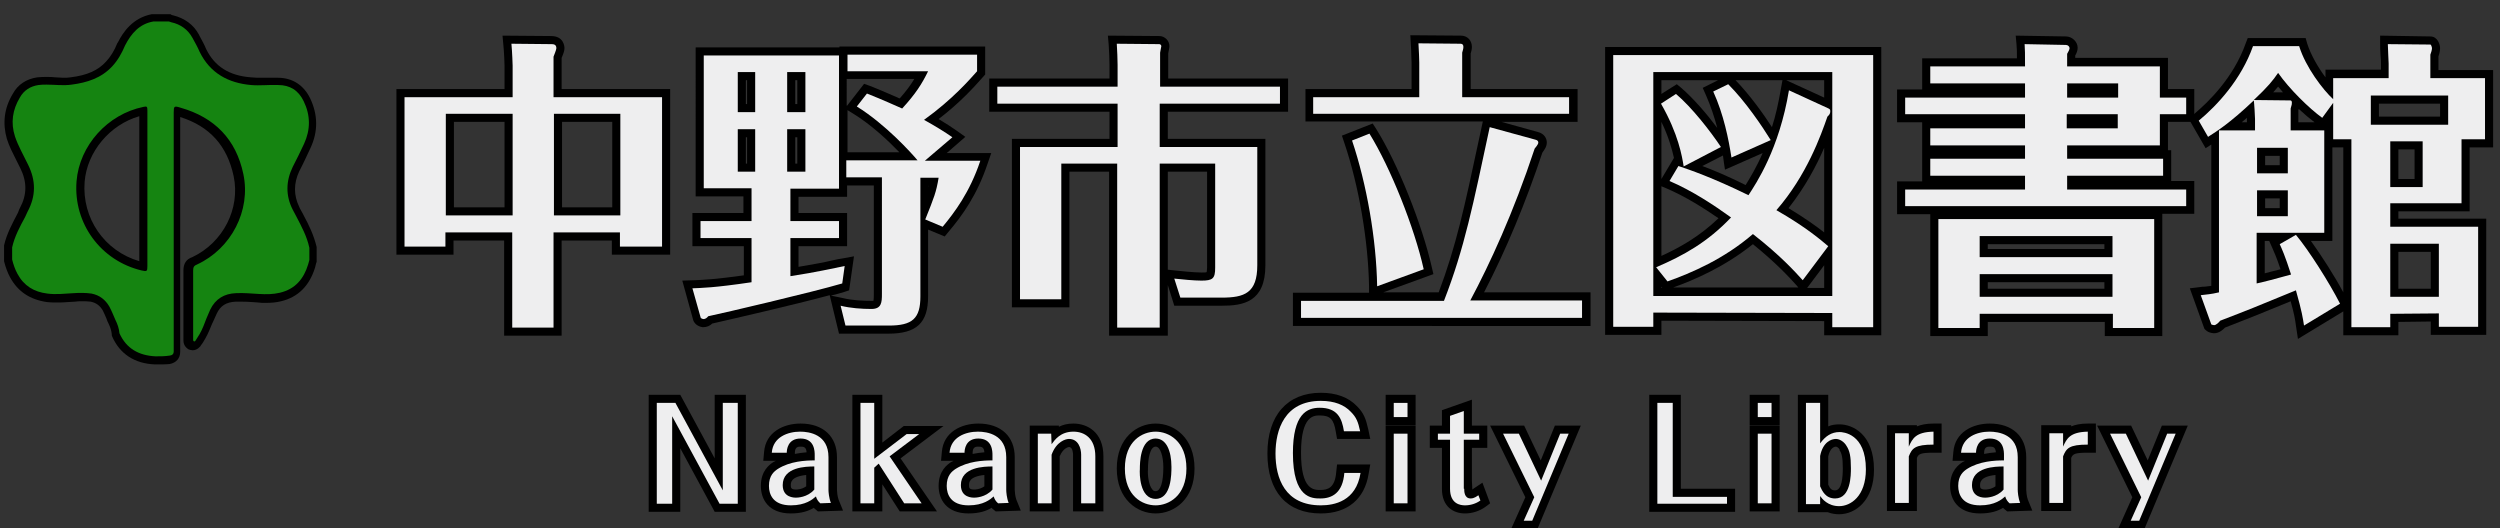 <?xml version="1.0" encoding="utf-8"?>
<!-- Generator: Adobe Illustrator 23.0.1, SVG Export Plug-In . SVG Version: 6.00 Build 0)  -->
<svg version="1.1" id="レイヤー_1" xmlns="http://www.w3.org/2000/svg" xmlns:xlink="http://www.w3.org/1999/xlink" x="0px"
	 y="0px" viewBox="0 0 617.4 130.4" style="enable-background:new 0 0 617.4 130.4;" xml:space="preserve">
<rect x="0" y="0" width="617.4" height="130.4" fill="#333333" stroke="none"/>
<style type="text/css">
	.st1{fill:#eeeeef;}
	.st2{fill:#158411;}
</style>
<path class="st0" d="M124.5,82.9V59.4H112v3.5H97.9V22h26.7v-5.8c0-0.3-0.1-3.4-0.3-5.2l-0.2-2.2l12,0.1c3.1,0,3.3,2.5,3.3,3
	c0,0.6-0.2,1.2-0.7,2.4c0,0,0,0,0,0V22h26.8v40.9h-14.4v-3.5h-12.4v23.5H124.5z M151.2,51.2V30.1h-12.4v21.1H151.2z M124.6,51.2
	V30.1h-12.5v21.1H124.6z"/>
<path class="st1" d="M163.5,24v36.9h-10.4v-3.5h-16.4v23.5h-10.2V57.4H110v3.5H99.9V24h26.7v-7.8c0-0.1-0.1-3.4-0.3-5.4l9.8,0.1
	c0.5,0,1.3,0,1.3,1c0,0.4-0.6,1.8-0.7,2.1v10C136.7,24,163.5,24,163.5,24z M126.6,53.2V28.1h-16.5v25.1H126.6z M136.8,28.1v25.1
	h16.4V28.1H136.8z"/>
<path class="st0" d="M207.2,82.4l-2.3-9.5c-8.9,2.4-24.6,6-29,7c-0.6,0.6-1.4,0.9-2.2,0.9h-0.1l-0.1,0c-1.3-0.2-2.2-1-2.4-2.1
	l-2.6-9.4l3.2-0.1c2-0.1,4.9-0.2,12-1.2v-7.2H171v-8.2h12.6v-4.1h-11.8V11.7h35.5v-0.2h36v6.9l-0.8,0.9c-1.7,1.9-5.2,5.9-10.7,10.1
	c1.7,1,3.2,2,4.5,2.9l2.1,1.5l-4.6,4h11l-0.9,2.6c-2.6,7.8-6.3,12.9-9.7,16.9l-0.9,1.1l-4.1-1.7v16.5c0,6.5-2.8,9.2-9.8,9.2H207.2z
	 M208.1,73.6c2.4,0.6,5.2,0.7,7.1,0.7c0.3,0,0.4,0,0.5,0c0.1-0.4,0.1-1.3,0.1-1.7V45.8h-6.6v2.8h-12v4h12v8.2h-12v5.1
	c3.6-0.6,6.3-1.1,8.4-1.6c0.9-0.2,1.8-0.4,2.6-0.5l2.7-0.5l-1.2,8.4l-1.2,0.4c-0.9,0.3-2.1,0.6-3.3,0.9L208.1,73.6z M229.3,46.2
	c0-0.1,0-0.2,0.1-0.3h-0.1V46.2z M196.9,40.4v-6.5h-0.5v6.5H196.9z M184.5,40.4v-6.5h-0.3v6.5H184.5z M222.1,37.6
	c-2.7-2.8-6.9-6.8-11.5-9.6l-1.3-0.8v10.4H222.1z M209.2,26.1l4.2-5.4l1.4,0.5c3.1,1.2,5.2,2.2,6.9,2.9c0.2,0.1,0.3,0.2,0.5,0.2
	c1.6-1.8,2.7-3.3,3.6-4.8h-16.7V26.1z M196.9,25.7v-5.9h-0.5v5.9H196.9z M184.5,25.7v-5.9h-0.3v5.9H184.5z"/>
<path class="st1" d="M195.2,54.6h12v4.2h-12v9.4c6.6-1,10.3-1.9,13.4-2.5L208,70c-7.5,2.2-29.3,7.3-33.1,8.1
	c-0.3,0.4-0.7,0.7-1.2,0.7c0,0-0.7-0.1-0.7-0.5l-2-7.1c2.2-0.1,5.2-0.1,14.6-1.5V58.8H173v-4.2h12.6v-8.1h-11.8V13.7h33.4v32.9h-12
	L195.2,54.6L195.2,54.6z M186.5,27.7v-9.9h-4.3v9.9H186.5z M182.2,31.9v10.5h4.3V31.9H182.2z M198.9,27.7v-9.9h-4.5v9.9H198.9z
	 M194.4,31.9v10.5h4.5V31.9H194.4z M228.4,39.7h13.7c-2.6,7.8-6.4,12.8-9.3,16.3l-4.3-1.8c2.2-5.5,2.7-6.7,3.3-10.3h-4.5v29.3
	c0,5.5-2,7.2-7.8,7.2h-10.7l-1.2-4.9c2.4,0.6,5.2,0.8,7.6,0.8c2.5,0,2.6-1.6,2.6-3.7V43.8H209v-4.2h17.6c-1.5-1.8-7.9-8.9-15-13.3
	l2.5-3.2c4.3,1.7,6.6,2.8,8.7,3.7c3.3-3.6,4.9-6.1,6.4-9.2h-19.9v-4.1h32v4.1c-1.7,1.9-6.1,7-13.1,12c2.7,1.5,5,2.9,7,4.3
	L228.4,39.7z"/>
<path class="st0" d="M273.9,82.9V42.4h-9.8v33.5h-14.2V34.3H274v-6.7h-29.7v-8.2H274V16c0-0.9-0.1-3.8-0.2-5l-0.2-2.2l12.7,0.1
	c1.3,0,2.5,1.1,2.5,2.5c0,0.2,0,0.3-0.3,1.8v6.2h29.6v8.2h-29.7v6.7h24.1v31.2c0,9.2-5.6,10-10.8,10H290l-1.6-5.1v12.5H273.9z
	 M290.2,66.8c1,0.1,4.6,0.5,6.5,0.5c0.8,0,1.1,0,1.3-0.1c0-0.2,0.1-0.5,0.1-1.1V42.4h-9.7v24.2L290.2,66.8z"/>
<path class="st1" d="M316.1,21.4v4.2h-29.7v10.7h24.1v29.2c0,6.9-3.2,8-8.8,8h-10.2l-1.5-4.7c1.8,0.2,4.9,0.5,6.7,0.5
	c2.8,0,3.4-0.5,3.4-3.2V40.4h-13.7v40.5h-10.5V40.4h-13.8v33.5h-10.2V36.3H276V25.6h-29.7v-4.2H276V16c0-1-0.1-3.9-0.2-5.2l10.5,0.1
	c0.2,0,0.5,0.2,0.5,0.5c0,0.1-0.3,1.6-0.3,1.6v8.4C286.5,21.4,316.1,21.4,316.1,21.4z"/>
<path class="st0" d="M319.3,80.5v-8.2h18.8l0-1.6c-0.2-11.2-2.5-24.8-6.1-35.4l-0.6-1.8l7.6-3l0.9,1.4c5.3,8.5,11.3,23.5,13.7,34.1
	l0.4,1.7l-12.4,4.5h13.7c4.3-11.4,6.4-21.2,9.8-37.1l1.1-5.1h-43.8V22h26.2v-6.6c0-0.7-0.1-1.7-0.1-3l-0.2-3.7l12.5,0.1
	c1.6,0,2.7,1.2,2.7,2.8c0,0.7-0.2,1.2-0.3,1.6c0,0,0,0,0,0V22h26.4v8.1h-18.8l9,2.5c1.6,0.4,2.2,1.6,2.2,2.6c0,1.1-0.7,1.9-1.1,2.5
	c-4.1,12.3-8.9,23.9-14.4,34.5h26.3v8.3H319.3z"/>
<path class="st1" d="M390.7,74.3v4.2h-69.4v-4.2h35.3c5.1-13.1,7.2-23.8,11.3-42.9l11.3,3.1c0.4,0.1,0.7,0.3,0.7,0.7
	c0,0.5-0.7,1.2-0.9,1.5c-5.3,16-11.1,28.5-15.9,37.5h27.6V74.3z M387.5,24v4.1h-63.2V24h26.2v-8.6c0-1.1-0.1-2.6-0.2-4.7l10.4,0.1
	c0.5,0,0.7,0.3,0.7,0.8s-0.2,1-0.3,1.4v11H387.5z M338.2,33c5.2,8.4,11.1,23.2,13.4,33.5l-11.5,4.2c-0.2-11.7-2.6-25.3-6.2-36
	L338.2,33z"/>
<path class="st0" d="M450.5,82.8v-3.5l-40.2-0.1v3.5h-13.9V11.6h68.2v71.2H450.5z M450.5,71.1v-5.6l-4.2,5.6H450.5z M444.2,71.1
	l-0.5-0.6c-1.8-2-5-5.5-10.8-10.2c-7,5.6-14.4,8.8-19.7,10.7H444.2z M410.5,71.1l-0.2-0.3v0.3H410.5z M410.3,63.2
	c4.6-2.1,9.4-4.8,14.1-9.3c-3.5-2.4-8-5.3-12.9-7.4l-1.2-0.5V63.2z M441.7,51.4c4.1,2.5,6.9,4.5,8.8,6V36.5
	C448.6,40.9,445.8,46.2,441.7,51.4z M420.4,41c2.7,1,6.3,2.5,10.7,4.7c1.1-1.8,2.7-4.4,4.2-7.9l-9.3,4.1c0,0-0.5-3.2-0.5-3.5
	L420.4,41z M410.3,44.2l3.1-5.2c-0.5-2.2-1.3-5.2-3.1-8.9V44.2z M415.2,21.7c3,2.6,6.3,6.4,8.9,9.9c-0.7-2.6-1.6-5.4-2.8-8.1
	l-0.8-1.8l3.8-1.9h-14v3.4l3.8-2.4L415.2,21.7z M428.6,19.8c3.6,3.7,7,8.5,9,11.6c0.9-2.8,1.6-5.9,2.2-9.4l0.4-2.2H428.6z
	 M450.5,24.1v-4.3h-9.4L450.5,24.1z"/>
<path class="st1" d="M408.3,77.2v3.5h-9.9V13.6h64.2v67.2h-10.1v-3.5L408.3,77.2L408.3,77.2z M452.5,73.1V17.8h-44.2v55.3H452.5z
	 M409,66c6.8-2.9,12.7-6.2,18.5-12.3c-4.3-3.1-9.6-6.6-15.2-9l2.2-3.7c2.7,0.9,8.3,2.8,17.3,7.2c1.9-2.9,7.6-11.4,10-25.9l9.8,4.5
	c0.4,0.2,0.4,0.4,0.4,0.7c0,0.7-0.4,1-0.7,1.3c-1.6,4.6-5.1,14.5-12.6,23.1c7.5,4.3,11,7.4,12.8,8.9l-6.3,8.4
	c-1.9-2.1-5.5-6.1-12.3-11.4c-7.2,6.2-15.2,9.6-21.1,11.7L409,66z M413.9,23.2c4,3.4,8.5,9.2,11.1,13.1l-9.2,4.8
	c-0.4-2.5-1.3-8-5.6-15.5L413.9,23.2z M426.8,20.8c4.3,4.3,8.4,10.4,10.5,13.8l-9.7,4.3c-0.7-4.5-1.9-10.6-4.5-16.3L426.8,20.8z"/>
<path class="st0" d="M519.8,83v-3.5h-28.9V83h-14.2V52.9h-8.2v-8.1h6.2V30.2h-6.2v-8.1h6.2v-7.7h23.4c0-1.6,0-2.4-0.1-3.4l-0.2-2.2
	l12.4,0.2c1.5,0,2.9,1.3,2.9,2.8c0,0.7-0.3,1.4-0.6,1.9v0.6h22.9v7.7h6.5v8.1h-6.5v7h0.8v7.6h5.7v8.1H534V83H519.8z M519.7,71.3
	v-1.6h-28.8v1.6H519.7z M519.7,61.5v-1.2h-28.8v1.2H519.7z"/>
<path class="st1" d="M539.9,24.1v4.1h-6.5v7.7h-22.9v3.3h23.7v4.2h-23.7v3.4h29.4v4.1h-69.4v-4.1h29.6v-3.4h-23.4v-4.2h23.4v-3.3
	h-23.4v-4.2h23.4v-3.5h-29.6v-4.1h29.6v-3.5h-23.4v-4.2h23.4c0-3.2,0-4.1-0.1-5.5l10.2,0.2c0.5,0,0.9,0.4,0.9,0.8s-0.4,1-0.6,1.4
	v3.1h22.9v7.7C533.4,24.1,539.9,24.1,539.9,24.1z M488.9,77.5V81h-10.2V54.1H532V81h-10.2v-3.5H488.9z M521.7,63.5v-5.2h-32.8v5.2
	H521.7z M521.7,73.3v-5.6h-32.8v5.6H521.7z M523.1,24.1v-3.5h-12.6v3.5H523.1z M510.4,28.2v3.5H523v-3.5H510.4z"/>
<path class="st0" d="M567,80.4c-0.2-1.5-0.4-2.8-1.3-6c-8,3.3-9.8,4-16.2,6.5c-0.6,0.6-1.5,1.4-2.7,1.4c0,0-1.3,0-2.1-0.8l-0.3-0.3
	l-3.6-10l2.5-0.3c0.4-0.1,0.8-0.1,1.2-0.1c0.5-0.1,1-0.1,1.6-0.2V35.7l-1.4,0.9l-4.2-7.3l1.3-1.1c3.5-2.9,9.8-9,12.8-17.5l0.5-1.3
	h14.3l0.4,1.4c0.9,2.8,2.7,5.9,4.5,8.3v-1.9h13.7v-1.6c0-0.3,0-1.1-0.1-1.9c-0.1-1.1-0.1-2.3-0.1-2.9v-2L600.2,9
	c1.8,0,2.4,2,2.4,2.9c0,0.7-0.2,1.5-0.4,2v3.4h13.5v19.1h-5.8v15.8h-17.6V54H614v28.7h-13.7v-3.3l-8,0.1v3.3h-13.6v-5.9l-11.2,6.8
	L567,80.4z M570.7,59.5c2.6,3.6,5.8,8.6,8,12.7V36.4H576v23.1H570.7z M600.3,71.3v-9.1h-8v9.1H600.3z M559.3,67.5
	c1.2-0.3,2.6-0.7,3.9-1c-1-3-1.6-4.3-2-5.2l-0.8-1.8h-1.1V67.5z M563,51.4V49h-3.6v2.4H563z M596.3,44.2v-7.3h-4v7.3H596.3z
	 M563,40.8v-2.3h-3.6v2.3H563z M571.6,30.2c-1.2-0.9-2.5-2-3.9-3.3c0,0.1,0,0.2-0.1,0.2v3.1H571.6z M554.9,30.2v-0.8
	c0-0.1,0-0.2,0-0.3c-0.5,0.4-0.9,0.8-1.3,1.1H554.9z M602.6,28.8v-3.2h-15.1v3.2H602.6z M563.8,22.8c-0.4-0.5-0.8-1-1.2-1.4
	c-0.4,0.5-0.8,0.9-1.2,1.4L563.8,22.8z"/>
<path class="st1" d="M590.3,77.5v3.3h-9.6V34.4h-4.5v-9l-2.7,3.7c-3.2-2.3-8.1-7.1-10.9-11.1c-1.3,1.9-2.4,3.3-6,6.7l9,0.1
	c0.4,0,0.4,0.4,0.4,0.6c0,0.3,0,0.4-0.3,1.4v5.4h8.3v25.3h-16.7V70c0.7-0.1,5.7-1.4,8.5-2.2c-1.5-4.7-2.3-6.4-2.8-7.5l4-2.3
	c3.1,3.7,8.2,11.7,10.9,17l-8.9,5.4c-0.3-1.9-0.5-3.4-2-8.7c-10.2,4.2-11.4,4.7-18.7,7.5c-0.3,0.4-1,1.1-1.5,1.1
	c-0.1,0-0.6-0.1-0.7-0.2l-2.6-7.2c1.5-0.2,2.4-0.2,4.5-0.7v-40h8.9v-2.8c0-0.7-0.2-4-0.3-4.6c-5.9,5.6-9.1,7.6-11.3,9l-2.3-4
	c4.6-3.8,10.5-10.2,13.4-18.4h11.4c1.6,5.2,5.9,10.8,8.4,13.1v-5.2h13.7v-3.6c0-0.7-0.2-3.8-0.2-4.8l10.5,0.1c0.2,0,0.4,0.7,0.4,0.9
	c0,0.4-0.2,1.1-0.4,1.6v5.8h13.5v15.1h-5.8v15.8h-17.6V56H612v24.7h-9.7v-3.3L590.3,77.5L590.3,77.5z M557.4,42.8h7.6v-6.3h-7.6
	V42.8z M565,47h-7.6v6.4h7.6V47z M585.5,30.8h19.1v-7.2h-19.1V30.8z M598.3,34.9h-8v11.3h8V34.9z M602.3,73.3V60.2h-12v13.1H602.3z"
	/>
<polygon class="st0" points="176.5,126.4 168,110.7 168,126.4 160.2,126.4 160.2,97.5 168,97.5 176.5,113.2 176.5,97.5 184.2,97.5 
	184.2,126.4 "/>
<path class="st1" d="M162.3,99.5h4.5l11.7,21.6V99.5h3.7v24.9h-4.5L166,102.8v21.6h-3.8V99.5H162.3z"/>
<path class="st0" d="M195.3,126.8c-5.5,0-7.4-3.5-7.4-6.8c0-3.8,2.2-5.3,3.1-5.9c0.2-0.1,0.4-0.2,0.6-0.3h-3.1l0.2-2.2
	c0.4-4.9,4.8-7,9-7c5.6,0,9,3.2,9,8.3v8.1c0,0.3,0.1,1.6,0.4,2.4l1.1,2.7l-6.2,0.2l-0.6-0.5c-0.1-0.1-0.3-0.2-0.4-0.4
	C199.7,126.2,197.9,126.8,195.3,126.8z M199.1,117.3c-3.8,0.4-3.8,1.9-3.8,2.5c0,0.6,0,1.1,1.3,1.1c0.1,0,1.4,0,2.5-0.8V117.3z
	 M197.7,110.3c-0.5,0-1.4,0-1.4,1.5v0.3c0.9-0.2,1.9-0.3,2.9-0.4C199.1,110.4,198.5,110.3,197.7,110.3z"/>
<path class="st1" d="M202.6,124.3c-0.5-0.4-0.9-1-1.1-1.7c-0.8,0.7-2.5,2.2-6.2,2.2c-4.4,0-5.4-2.7-5.4-4.8c0-2.6,1.3-3.6,2.2-4.2
	c3-1.9,6.8-2.1,9.1-2.1v-1.3c0-0.9,0-4.1-3.5-4.1c-3.2,0-3.4,2.8-3.4,3.5h-3.7c0.3-3.9,4-5.2,7-5.2c2.3,0,7,0.7,7,6.3v8.1
	c0,0.4,0.1,2,0.6,3.2L202.6,124.3L202.6,124.3z M201.1,115.2c-2,0-7.8,0.1-7.8,4.6c0,3.1,2.8,3.1,3.3,3.1c0.2,0,2.8,0,4.5-2V115.2z"
	/>
<polygon class="st0" points="222.2,126.3 217.9,119.6 217.9,126.3 210.5,126.3 210.5,97.5 217.9,97.5 217.9,109.3 223.2,105.2 
	233,105.2 222.4,113.2 231.4,126.3 "/>
<path class="st1" d="M219.7,112.7l7.9,11.6h-4.3l-6.3-9.8l-1.1,1v8.8h-3.4V99.5h3.4v13.8l8-6.1h3.1L219.7,112.7z"/>
<path class="st0" d="M239.2,126.8c-5.5,0-7.4-3.5-7.4-6.8c0-3.8,2.2-5.3,3.1-5.9c0.2-0.1,0.4-0.2,0.6-0.3h-3.1l0.2-2.2
	c0.4-4.9,4.8-7,9-7c5.6,0,9,3.2,9,8.3v8.1c0,0.3,0.1,1.6,0.4,2.4l1.1,2.7l-6.2,0.2l-0.6-0.5c-0.1-0.1-0.3-0.2-0.4-0.4
	C243.6,126.2,241.8,126.8,239.2,126.8z M243.1,117.3c-3.8,0.4-3.8,1.9-3.8,2.5c0,0.6,0,1.1,1.3,1.1c0.1,0,1.4,0,2.5-0.8V117.3z
	 M241.6,110.3c-0.5,0-1.4,0-1.4,1.5v0.3c0.9-0.2,1.9-0.3,2.9-0.4C243,110.4,242.4,110.3,241.6,110.3z"/>
<path class="st1" d="M246.5,124.3c-0.5-0.4-0.9-1-1.1-1.7c-0.8,0.7-2.5,2.2-6.2,2.2c-4.4,0-5.4-2.7-5.4-4.8c0-2.6,1.3-3.6,2.2-4.2
	c3-1.9,6.8-2.1,9.1-2.1v-1.3c0-0.9,0-4.1-3.5-4.1c-3.2,0-3.4,2.8-3.4,3.5h-3.7c0.3-3.9,4-5.2,7-5.2c2.3,0,7,0.7,7,6.3v8.1
	c0,0.4,0.1,2,0.6,3.2L246.5,124.3L246.5,124.3z M245.1,115.2c-2,0-7.8,0.1-7.8,4.6c0,3.1,2.8,3.1,3.3,3.1c0.2,0,2.8,0,4.5-2V115.2z"
	/>
<path class="st0" d="M265,126.3v-14c0-0.1,0-1.9-1-1.9c0,0-1.4,0.1-2.3,2.3v13.6h-7.4v-21.2h7.2l0,0.3c1-0.5,2.1-0.8,3.6-0.8
	c3.4,0,7.4,2.1,7.4,8.1v13.6H265z"/>
<path class="st1" d="M267,112.3c0-1.6-0.7-3.9-3-3.9c-0.8,0-3.1,0.6-4.3,3.9v12h-3.4v-17.2h3.3l0.1,2.6c0.8-1.1,2.2-3.1,5.4-3.1
	c2.7,0,5.4,1.6,5.4,6.1v11.6H267V112.3z"/>
<path class="st0" d="M285.4,126.8c-4.6,0-9.6-3.5-9.6-11.1c0-7.6,5-11.1,9.6-11.1s9.6,3.5,9.6,11.1C295,123.3,290,126.8,285.4,126.8
	z M285.4,110.3c-1.4,0-1.9,3-1.9,5.5v0.1l0,0.1c-0.1,1,0.1,3.8,1.1,4.9c0.2,0.3,0.5,0.4,0.8,0.4c1.2,0,1.9-2.2,1.9-5.9
	C287.3,112.8,286.6,110.3,285.4,110.3z"/>
<path class="st1" d="M285.4,124.8c-3.3,0-7.6-2.3-7.6-9.1s4.3-9.1,7.6-9.1c3.2,0,7.6,2.3,7.6,9.1S288.6,124.8,285.4,124.8z
	 M285.4,123.2c3.9,0,3.9-6.2,3.9-7.9c0-4-1.3-7-3.9-7c-3.9,0-3.9,6.3-3.9,7.5C281.4,116.9,281.4,123.2,285.4,123.2z"/>
<path class="st0" d="M326.2,126.8c-8.4,0-13.2-5.4-13.2-14.8c0-9.4,4.9-15,13.2-15c3.8,0,6.8,1.1,8.9,3.3c1.7,1.7,2.2,3.1,2.8,5.7
	l0.5,2.4h-8.2l-0.3-1.7c-0.5-3.2-1.4-4.1-4-4.1c-1.4,0-4.6,0-4.6,9.2s3.1,9.2,4.8,9.2c1.8,0,3.6-0.5,3.9-4.5l0.2-1.8l8.2,0l-0.4,2.3
	C337,123.3,332.7,126.8,326.2,126.8z"/>
<path class="st1" d="M336,116.8c-1.1,7-6.5,8-9.8,8c-8.9,0-11.2-6.7-11.2-12.8c0-5.8,2.2-13,11.2-13c3.4,0,5.8,1,7.4,2.7
	c1.4,1.4,1.8,2.5,2.3,4.8h-4c-0.5-3.2-1.6-5.8-6-5.8c-3.1,0-6.6,1.5-6.6,11.2c0,11.2,4.7,11.2,6.8,11.2c2.9,0,5.5-1.4,5.9-6.3
	L336,116.8L336,116.8z"/>
<path class="st0" d="M342.2,126.3v-21.2h7.4v21.2H342.2z M342.2,105v-7.5h7.4v7.5H342.2z"/>
<path class="st1" d="M344.2,99.5h3.4v3.5h-3.4V99.5z M344.2,107.1h3.4v17.2h-3.4V107.1z"/>
<path class="st0" d="M361.8,126.8c-2.8,0-5.7-1.6-5.7-6.1v-10.1h-3v-5.5h3v-3.8l7.4-2.6v6.4h3.8v5.5h-3.8v8.1l0.1,2
	c0,0.1,0,0.1,0,0.2c0.1-0.1,0.4-0.3,0.4-0.3l2.1-1.4l1.9,5.1l-1.2,0.9C365.4,126.2,363.6,126.8,361.8,126.8z"/>
<path class="st1" d="M361.6,120.7c0,0.6,0,2.4,1.6,2.4c0.9,0,1.6-0.6,1.9-0.8l0.5,1.3c-1.1,0.8-2.5,1.2-3.8,1.2
	c-1.1,0-3.7-0.3-3.7-4.1v-12.1h-3v-1.5h3v-4.4l3.4-1.2v5.6h3.8v1.5h-3.8v12.1H361.6z"/>
<polygon class="st0" points="373.2,130.6 376.7,122.8 368,105.1 376.4,105.1 380.5,113.7 384,105.1 390.4,105.1 379.7,130.6 "/>
<path class="st1" d="M378.9,122.8l-7.7-15.7h3.9l5.5,11.6l4.7-11.6h2.1l-9,21.5h-2.1L378.9,122.8z"/>
<polygon class="st0" points="407.3,126.4 407.3,97.5 415.1,97.5 415.1,120.7 428.5,120.7 428.5,126.4 "/>
<path class="st1" d="M413.1,122.7h13.4v1.7h-17.2V99.5h3.8L413.1,122.7L413.1,122.7z"/>
<path class="st0" d="M432.1,126.3v-21.2h7.4v21.2H432.1z M432.1,105v-7.5h7.4v7.5H432.1z"/>
<path class="st1" d="M434.1,99.5h3.4v3.5h-3.4V99.5z M434.1,107.1h3.4v17.2h-3.4V107.1z"/>
<path class="st0" d="M454.2,127c-0.8,0-1.8-0.1-2.8-0.5H444v-29h7.5v7.8c0.9-0.4,1.8-0.5,2.8-0.5c3.2,0,8.5,2.4,8.5,11.2
	C462.8,123.5,458.3,127,454.2,127z M451.5,119.7c0.5,1.1,0.9,1.4,1.7,1.4c1.7,0,1.9-3.4,1.9-5.5c0-2.7-0.3-3.7-0.8-4.4l0-0.1l0-0.1
	c-0.2-0.4-0.7-0.7-0.9-0.7c-0.2,0-1.4,0.1-1.9,2.4V119.7z"/>
<path class="st1" d="M449.5,99.5v10c1.3-1.8,2.8-2.8,4.8-2.8c0.8,0,6.5,0.3,6.5,9.2c0,6.7-3.8,9.1-6.6,9.1c-2.8,0-4.2-1.8-4.7-2.5v2
	H446v-25C446,99.5,449.5,99.5,449.5,99.5z M449.5,120.1c0.5,1.1,1.3,3,3.7,3c3.9,0,3.9-5.8,3.9-7.5c0-2.9-0.3-4.3-1.1-5.5
	c-0.5-0.9-1.6-1.7-2.6-1.7c-1.1,0-3.2,0.7-3.9,4.2V120.1z"/>
<path class="st0" d="M466,126.2V105h7.4v0.3c1-0.4,2.3-0.7,4.1-0.7l2,0v7.2h-2c-3.2,0-3.7,0.3-4.1,1.3v13.1H466z"/>
<path class="st1" d="M477.5,109.8c-4.6,0-5.3,0.9-6.1,2.9v11.5H468V107h3.4v3.3c0.9-2,1.7-3.6,6.1-3.7V109.8z"/>
<path class="st0" d="M489,126.8c-5.5,0-7.4-3.5-7.4-6.8c0-3.8,2.2-5.3,3.1-5.9c0.2-0.1,0.4-0.2,0.6-0.3h-3.1l0.2-2.2
	c0.4-4.9,4.8-7,9-7c5.6,0,9,3.2,9,8.3v8.1c0,0.3,0.1,1.6,0.4,2.4l1.1,2.7l-6.2,0.2l-0.6-0.5c-0.1-0.1-0.3-0.2-0.4-0.4
	C493.4,126.2,491.6,126.8,489,126.8z M492.8,117.3c-3.8,0.4-3.8,1.9-3.8,2.5c0,0.6,0,1.1,1.3,1.1c0.1,0,1.4,0,2.5-0.8V117.3z
	 M491.4,110.3c-0.5,0-1.4,0-1.4,1.5v0.3c0.9-0.2,1.9-0.3,2.9-0.4C492.8,110.4,492.2,110.3,491.4,110.3z"/>
<path class="st1" d="M496.3,124.3c-0.5-0.4-0.9-1-1.1-1.7c-0.8,0.7-2.5,2.2-6.2,2.2c-4.4,0-5.4-2.7-5.4-4.8c0-2.6,1.3-3.6,2.2-4.2
	c3-1.9,6.8-2.1,9.1-2.1v-1.3c0-0.9,0-4.1-3.5-4.1c-3.2,0-3.4,2.8-3.4,3.5h-3.7c0.3-3.9,4-5.2,7-5.2c2.3,0,7,0.7,7,6.3v8.1
	c0,0.4,0.1,2,0.6,3.2L496.3,124.3L496.3,124.3z M494.8,115.2c-2,0-7.8,0.1-7.8,4.6c0,3.1,2.8,3.1,3.3,3.1c0.2,0,2.8,0,4.5-2V115.2z"
	/>
<path class="st0" d="M504.1,126.2V105h7.4v0.3c1-0.4,2.3-0.7,4.1-0.7l2,0v7.2h-2c-3.2,0-3.7,0.3-4.1,1.3v13.1H504.1z"/>
<path class="st1" d="M515.6,109.8c-4.6,0-5.3,0.9-6.1,2.9v11.5h-3.4V107h3.4v3.3c0.9-2,1.7-3.6,6.1-3.7V109.8z"/>
<polygon class="st0" points="523.1,130.6 526.6,122.8 517.9,105.1 526.3,105.1 530.4,113.7 533.9,105.1 540.3,105.1 529.6,130.6 "/>
<path class="st1" d="M528.8,122.8l-7.7-15.7h3.9l5.5,11.6l4.7-11.6h2.1l-9,21.5h-2.1L528.8,122.8z"/>
<path class="st0" d="M38.3,90c-5.1-0.2-8.7-2.6-10.6-6.9l-0.1-0.3l0-0.3c-0.1-0.8-0.3-1.6-0.8-2.6c-0.2-0.4-0.4-0.8-0.5-1.2
	c-0.3-0.7-0.6-1.4-0.9-2c-0.7-1.2-1.6-1.9-3-2.2c-0.7-0.1-1.5-0.1-2.2-0.1c-0.6,0-1.1,0-1.7,0.1c-0.6,0-1.1,0.1-1.7,0.1
	c-0.9,0.1-1.9,0.1-2.9,0.1c-0.8,0-1.6,0-2.3-0.1C7.4,74,4.4,72,2.5,68.5c-0.6-1.1-1.1-2.4-1.5-4L1,64.3v-3.5l0-0.2
	c0.7-3,2.1-5.5,3.4-8c0.1-0.1,0.1-0.3,0.2-0.5c0.1-0.3,0.2-0.5,0.3-0.7c1.8-3.3,1.8-6.5,0.1-9.9c-0.3-0.7-0.7-1.3-1-2
	c-0.8-1.6-1.7-3.3-2.3-5.2C0.6,30.5,1,26.7,3.2,23.1c1.2-2.2,3.3-3.6,6-4c0.9-0.1,1.6-0.1,2.3-0.1c0.7,0,1.5,0,2.2,0.1
	c0.6,0,1.3,0.1,1.9,0.1c0.7,0,1.3,0,1.8-0.1c4.1-0.5,6.8-1.7,8.8-3.9c1.1-1.2,2-2.6,2.8-4.6l0.1-0.1c1.3-2.6,3.7-6.1,8.4-7l0.2,0
	h4.4l0.3,0.2c0.1,0,0.3,0.1,0.4,0.1c2.8,0.7,5,2.3,6.3,4.7l0.3,0.6c0.5,0.9,1.1,2,1.5,3c2.1,4.3,5.7,6.6,11.1,7c0.5,0,1,0.1,1.5,0.1
	c0.6,0,1.2,0,1.9,0c0.7,0,1.4,0,2.1,0c0.4,0,0.7,0,1.1,0c0,0,0,0,0,0c3.6,0,6.4,1.8,8,5.1c1.9,4,2,8.1,0.1,12.2
	c-0.9,1.9-1.8,3.9-2.8,5.8c-1.4,3-1.4,5.9,0,8.8c0.1,0.3,0.3,0.6,0.4,0.8c0.2,0.3,0.3,0.6,0.5,0.9l0.2,0.4c1.3,2.4,2.5,4.9,3.2,7.8
	l0,0.2v3.5l-0.1,0.2c-0.1,0.5-0.2,0.9-0.3,1.2c-1.4,4.5-4.2,7.3-8.4,8.3c-1.2,0.3-2.4,0.4-3.9,0.4c-0.6,0-1.2,0-1.8-0.1
	c-0.5,0-0.9-0.1-1.4-0.1c-1.1-0.1-2.1-0.1-3.1-0.1c-0.3,0-0.7,0-1,0c-2.3,0.1-3.8,1-4.7,3l-0.9,2l-0.2,0.4c-0.5,1.2-1,2.5-1.7,3.7
	c-0.3,0.5-0.6,1.1-1.1,1.7l-0.1,0.2l-0.1,0.1c-0.6,0.7-1.3,0.9-1.8,0.9c-0.3,0-0.7-0.1-1-0.2c-0.3-0.2-1.3-0.8-1.3-2.2V66.8
	c0-1.7,0.7-2.8,2.2-3.3c7.6-3.6,11.9-12,10.2-20c-1.6-7.5-5.9-12.3-13.2-14.6v58c0,1.6-1,2.7-2.6,3C41,90,39.7,90,38.3,90L38.3,90z
	 M34.4,28.7c-7.3,2.1-12.9,8.8-13.5,16.2c-0.7,9,4.9,17.1,13.5,19.6V28.7z"/>
<path class="st2" d="M37.9,5.3c1.3,0,2.6,0,3.8,0c0.2,0.1,0.4,0.1,0.6,0.2c2.3,0.5,4.1,1.8,5.2,3.8c0.6,1.1,1.3,2.3,1.8,3.5
	c2.6,5.3,7.1,7.7,12.7,8.2c2.2,0.2,4.4-0.1,6.7,0c2.9,0,5,1.3,6.3,4c1.7,3.5,1.7,7,0.1,10.5c-0.9,1.9-1.8,3.8-2.8,5.7
	c-1.7,3.5-1.8,7.1,0,10.6c0.3,0.6,0.6,1.1,0.9,1.7c1.3,2.5,2.6,4.9,3.2,7.7c0,1,0,2,0,3c-0.1,0.4-0.2,0.8-0.3,1.1
	c-1.1,3.6-3.2,6.1-7,7c-1.7,0.4-3.4,0.4-5.1,0.3c-1.9-0.1-3.8-0.3-5.7-0.2c-2.9,0.1-5.1,1.4-6.4,4.1c-0.3,0.7-0.6,1.4-0.9,2.1
	c-0.5,1.3-1,2.7-1.7,3.9c-0.3,0.5-0.6,1-1,1.6c-0.1,0.1-0.2,0.3-0.4,0.2c-0.2-0.1-0.2-0.3-0.2-0.4s0-0.3,0-0.4c0-5.6,0-11.1,0-16.7
	c0-0.8,0.2-1.2,1-1.5C57.1,61.4,62,52,60.1,43c-1.8-8.6-7.1-14-15.5-16.4c-1.6-0.5-1.7-0.4-1.7,1.2c0,19.3,0,38.7,0,58
	c0,0.3,0,0.7,0,1c0,0.6-0.3,0.9-0.9,1C40.8,88,39.6,88,38.4,88c-4.1-0.2-7.2-1.9-8.9-5.7c-0.1-1.2-0.5-2.3-1-3.3
	c-0.5-1.1-0.9-2.2-1.5-3.3c-1-1.7-2.4-2.8-4.4-3.2c-1.5-0.2-2.9-0.2-4.4-0.1c-2.2,0.1-4.3,0.4-6.5,0.1c-3.3-0.4-5.8-1.9-7.4-4.9
	c-0.6-1.1-1-2.3-1.3-3.5c0-1,0-2,0-3c0.6-2.7,1.9-5.1,3.2-7.5c0.2-0.4,0.4-0.9,0.6-1.3c2.1-3.9,2.1-7.7,0.1-11.7
	c-1.1-2.3-2.4-4.5-3.2-6.9c-1.1-3.4-0.6-6.6,1.2-9.6c1-1.8,2.6-2.8,4.6-3.1c0.7-0.1,1.3-0.1,2-0.1c2.1,0,4.1,0.3,6.2,0
	c3.8-0.5,7.3-1.6,10-4.5c1.4-1.5,2.4-3.3,3.2-5.2C32.4,8.3,34.4,5.9,37.9,5.3z M36.4,46.6c0-6.4,0-12.9,0-19.3c0-1-0.1-1.1-1-0.9
	c-8.8,1.8-15.8,9.5-16.5,18.4c-0.8,10.4,6,19.6,16.1,22c1.3,0.3,1.4,0.2,1.4-1.1C36.4,59.3,36.4,53,36.4,46.6z"/>
</svg>
